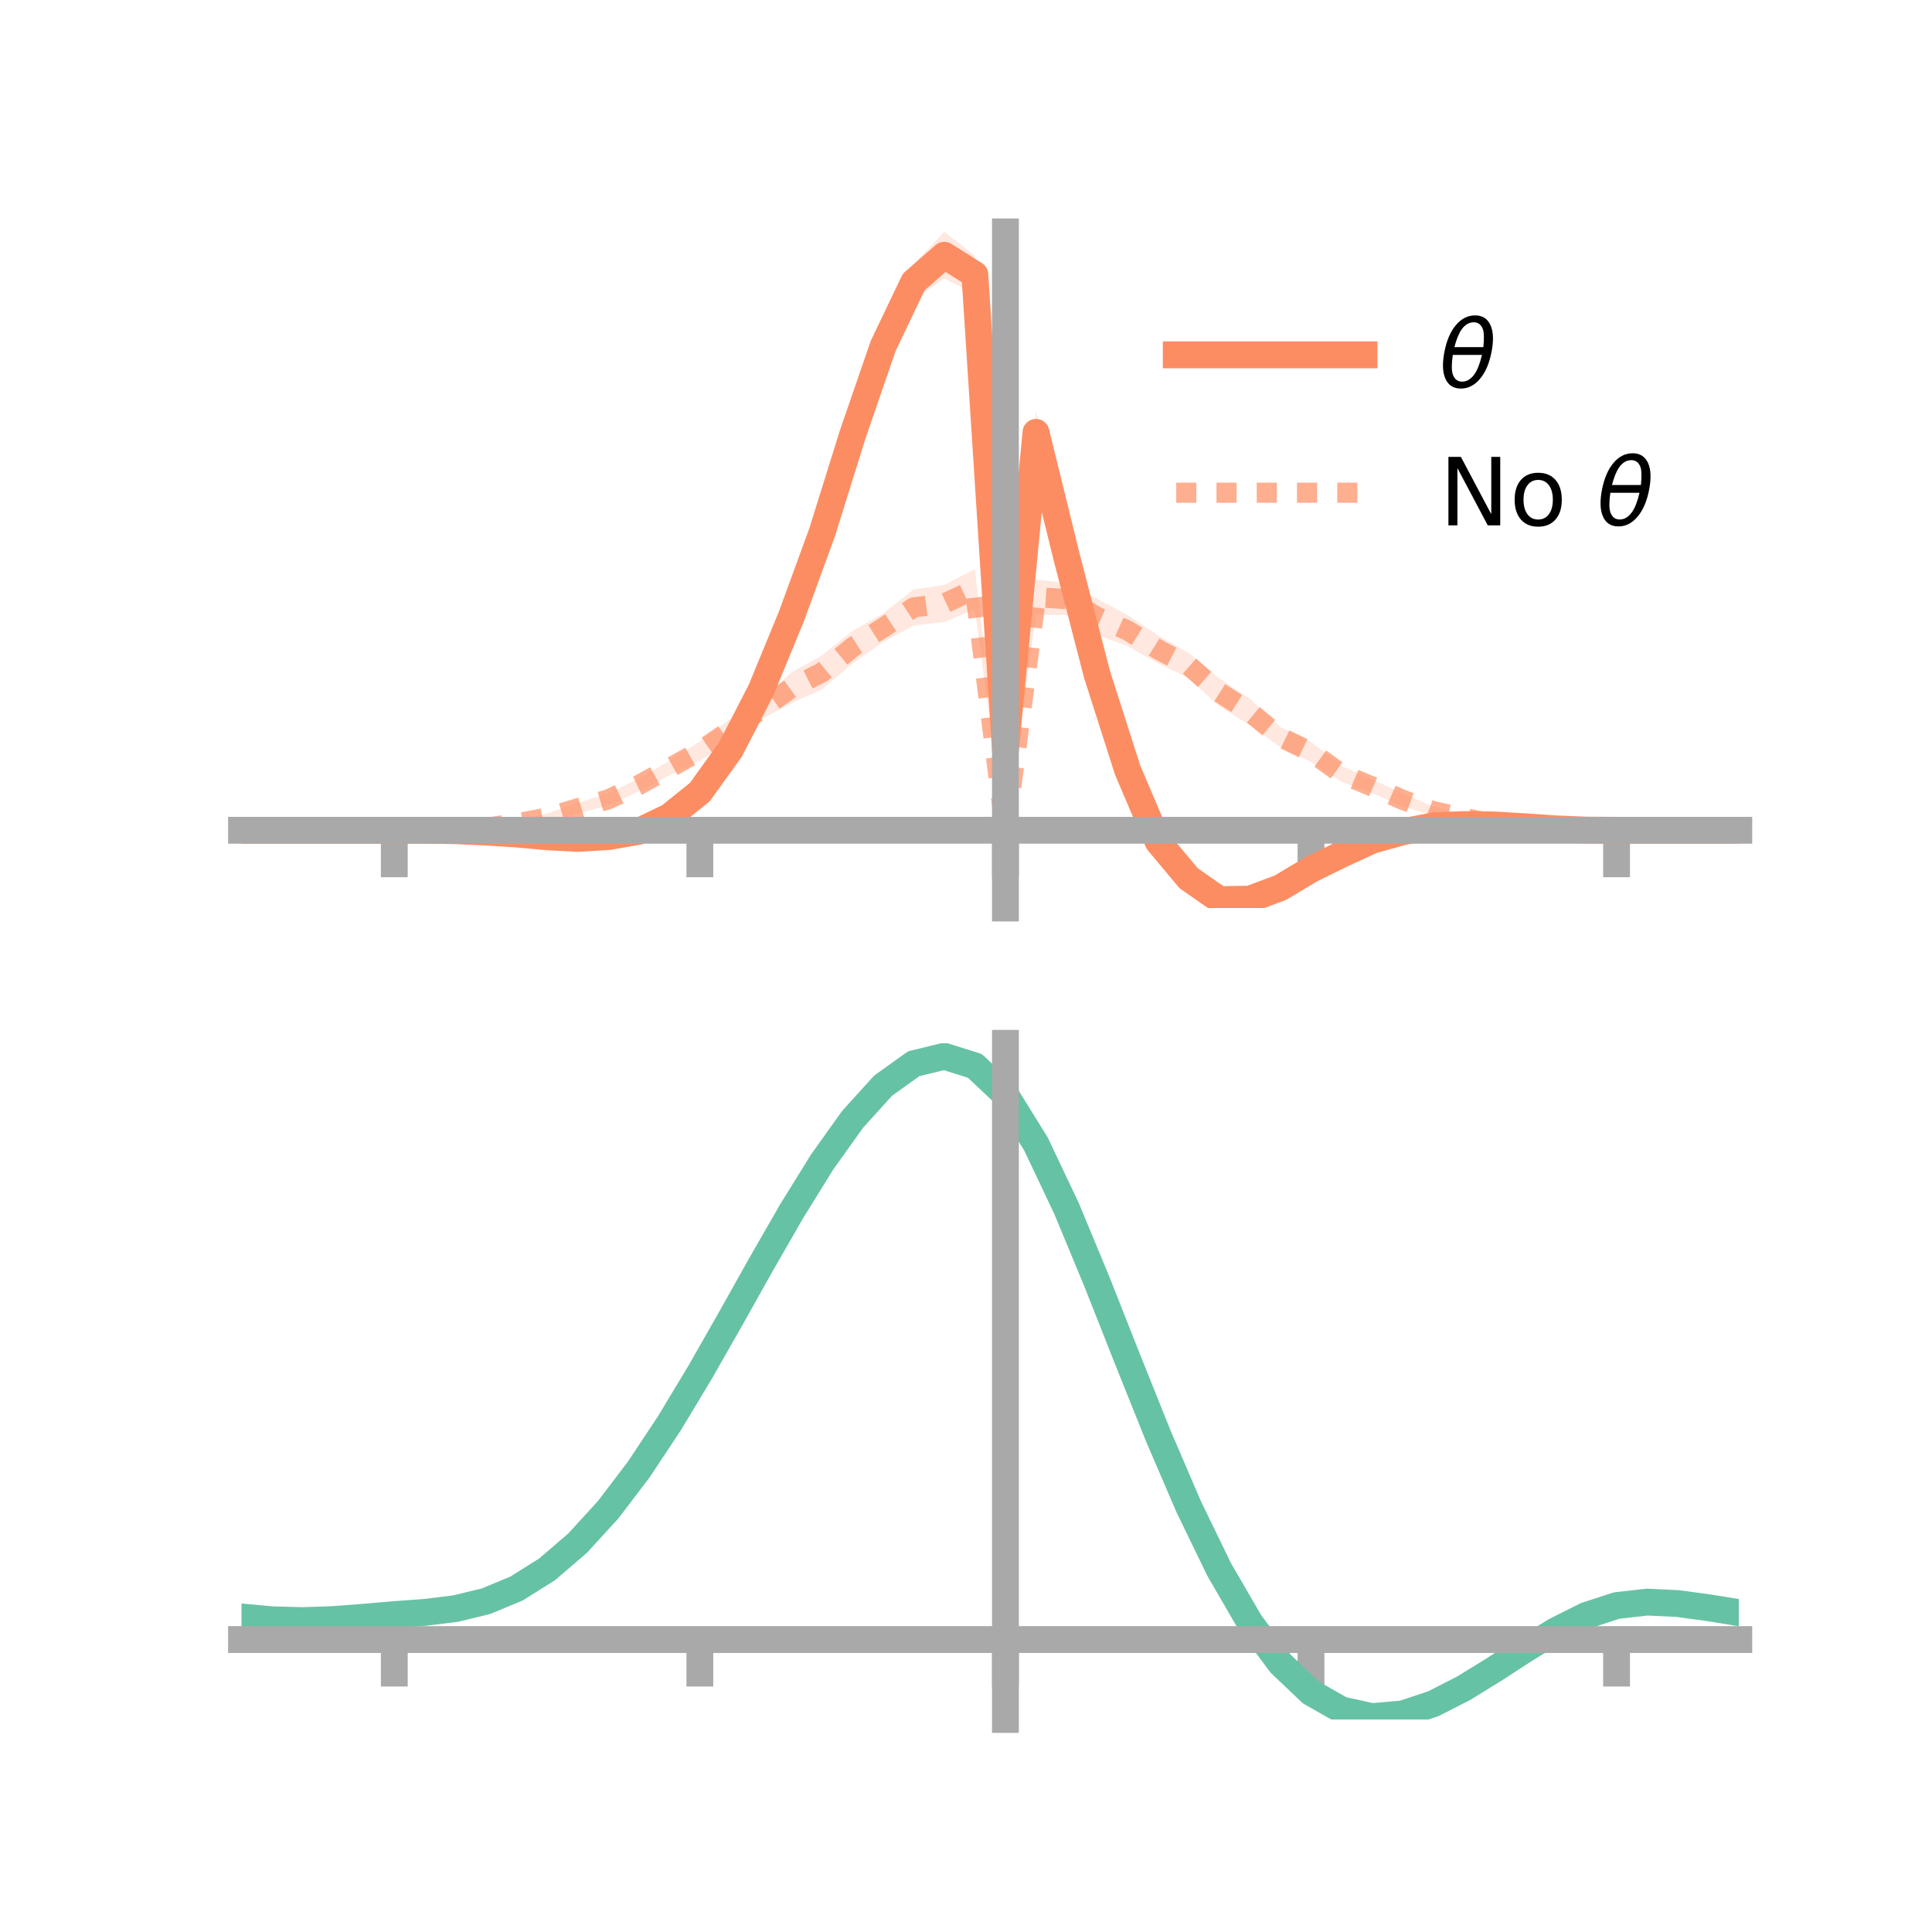<?xml version="1.0" encoding="utf-8" standalone="no"?>
<!DOCTYPE svg PUBLIC "-//W3C//DTD SVG 1.1//EN"
  "http://www.w3.org/Graphics/SVG/1.1/DTD/svg11.dtd">
<!-- Created with matplotlib (https://matplotlib.org/) -->
<svg height="144pt" version="1.1" viewBox="0 0 144 144" width="144pt" xmlns="http://www.w3.org/2000/svg" xmlns:xlink="http://www.w3.org/1999/xlink">
 <defs>
  <style type="text/css">*{stroke-linecap:butt;stroke-linejoin:round;}</style>
 </defs>
 <g id="figure_1">
  <g id="patch_1">
   <path d="M 0 144 
L 144 144 
L 144 0 
L 0 0 
z
" style="fill:none;"/>
  </g>
  <g id="axes_1">
   <g id="patch_2">
    <path d="M 18 67.68 
L 129.6 67.68 
L 129.6 17.28 
L 18 17.28 
z
" style="fill:none;"/>
   </g>
   <g id="PolyCollection_1">
    <path clip-path="url(#pc8bb6ecc3d)" d="M 18 61.883 
L 18 61.883 
L 20.278 61.883 
L 22.555 61.883 
L 24.833 61.883 
L 27.11 61.883 
L 29.388 61.883 
L 31.665 61.858 
L 33.943 61.853 
L 36.22 61.919 
L 38.498 62.037 
L 40.776 62.219 
L 43.053 62.316 
L 45.331 62.086 
L 47.608 61.696 
L 49.886 60.587 
L 52.163 58.57 
L 54.441 55.296 
L 56.718 50.751 
L 58.996 44.99 
L 61.273 38.66 
L 63.551 31.216 
L 65.829 24.683 
L 68.106 19.686 
L 70.384 17.28 
L 72.661 19.059 
L 74.939 55.494 
L 77.216 30.657 
L 79.494 39.655 
L 81.771 48.82 
L 84.049 56.219 
L 86.327 61.592 
L 88.604 64.731 
L 90.882 66.443 
L 93.159 66.35 
L 95.437 65.691 
L 97.714 64.329 
L 99.992 63.31 
L 102.269 62.388 
L 104.547 61.745 
L 106.824 61.315 
L 109.102 61.289 
L 111.38 61.354 
L 113.657 61.525 
L 115.935 61.706 
L 118.212 61.838 
L 120.49 61.883 
L 122.767 61.883 
L 125.045 61.883 
L 127.322 61.883 
L 129.6 61.883 
L 129.6 61.883 
L 129.6 61.883 
L 127.322 61.883 
L 125.045 61.883 
L 122.767 61.883 
L 120.49 61.883 
L 118.212 61.899 
L 115.935 61.85 
L 113.657 61.721 
L 111.38 61.619 
L 109.102 61.626 
L 106.824 61.812 
L 104.547 62.244 
L 102.269 62.876 
L 99.992 64.051 
L 97.714 65.272 
L 95.437 66.635 
L 93.159 67.68 
L 90.882 67.665 
L 88.604 66.204 
L 86.327 63.906 
L 84.049 58.588 
L 81.771 51.742 
L 79.494 43.316 
L 77.216 33.792 
L 74.939 56.301 
L 72.661 21.865 
L 70.384 20.771 
L 68.106 22.345 
L 65.829 26.877 
L 63.551 33.566 
L 61.273 40.718 
L 58.996 46.851 
L 56.718 52.158 
L 54.441 56.446 
L 52.163 59.503 
L 49.886 61.151 
L 47.608 62.233 
L 45.331 62.627 
L 43.053 62.666 
L 40.776 62.52 
L 38.498 62.289 
L 36.22 62.117 
L 33.943 61.979 
L 31.665 61.907 
L 29.388 61.883 
L 27.11 61.883 
L 24.833 61.883 
L 22.555 61.883 
L 20.278 61.883 
L 18 61.883 
z
" style="fill:#fc8d62;fill-opacity:0.2;"/>
   </g>
   <g id="PolyCollection_2">
    <path clip-path="url(#pc8bb6ecc3d)" d="M 18 61.883 
L 18 61.883 
L 20.278 61.883 
L 22.555 61.883 
L 24.833 61.883 
L 27.11 61.883 
L 29.388 61.883 
L 31.665 61.854 
L 33.943 61.702 
L 36.22 61.574 
L 38.498 61.17 
L 40.776 60.638 
L 43.053 59.846 
L 45.331 59.129 
L 47.608 58.036 
L 49.886 56.71 
L 52.163 55.258 
L 54.441 53.589 
L 56.718 52.183 
L 58.996 50.107 
L 61.273 48.842 
L 63.551 47.02 
L 65.829 45.715 
L 68.106 43.928 
L 70.384 43.602 
L 72.661 42.417 
L 74.939 61.667 
L 77.216 43.198 
L 79.494 43.465 
L 81.771 44.637 
L 84.049 45.836 
L 86.327 47.38 
L 88.604 48.661 
L 90.882 50.566 
L 93.159 52.084 
L 95.437 54.204 
L 97.714 55.293 
L 99.992 57.093 
L 102.269 58.116 
L 104.547 59.12 
L 106.824 60.125 
L 109.102 60.685 
L 111.38 61.204 
L 113.657 61.526 
L 115.935 61.73 
L 118.212 61.852 
L 120.49 61.883 
L 122.767 61.883 
L 125.045 61.883 
L 127.322 61.883 
L 129.6 61.883 
L 129.6 61.883 
L 129.6 61.883 
L 127.322 61.883 
L 125.045 61.883 
L 122.767 61.883 
L 120.49 61.883 
L 118.212 61.903 
L 115.935 61.898 
L 113.657 61.807 
L 111.38 61.632 
L 109.102 61.227 
L 106.824 60.788 
L 104.547 60.106 
L 102.269 59.12 
L 99.992 58.271 
L 97.714 56.8 
L 95.437 55.693 
L 93.159 54.047 
L 90.882 52.654 
L 88.604 50.544 
L 86.327 49.456 
L 84.049 48.155 
L 81.771 47.32 
L 79.494 45.84 
L 77.216 45.824 
L 74.939 62.355 
L 72.661 45.408 
L 70.384 46.362 
L 68.106 46.617 
L 65.829 47.849 
L 63.551 49.448 
L 61.273 51.38 
L 58.996 52.411 
L 56.718 53.629 
L 54.441 55.236 
L 52.163 56.695 
L 49.886 57.789 
L 47.608 58.987 
L 45.331 60.034 
L 43.053 60.649 
L 40.776 61.242 
L 38.498 61.587 
L 36.22 61.794 
L 33.943 61.888 
L 31.665 61.899 
L 29.388 61.883 
L 27.11 61.883 
L 24.833 61.883 
L 22.555 61.883 
L 20.278 61.883 
L 18 61.883 
z
" style="fill:#fc8d62;fill-opacity:0.2;"/>
   </g>
   <g id="matplotlib.axis_1">
    <g id="xtick_1">
     <g id="line2d_1">
      <defs>
       <path d="M 0 0 
L 0 3.5 
" id="m67937e5afe" style="stroke:#a9a9a9;stroke-width:2;"/>
      </defs>
      <g>
       <use style="fill:#a9a9a9;stroke:#a9a9a9;stroke-width:2;" x="29.388" xlink:href="#m67937e5afe" y="61.883"/>
      </g>
     </g>
    </g>
    <g id="xtick_2">
     <g id="line2d_2">
      <g>
       <use style="fill:#a9a9a9;stroke:#a9a9a9;stroke-width:2;" x="52.163" xlink:href="#m67937e5afe" y="61.883"/>
      </g>
     </g>
    </g>
    <g id="xtick_3">
     <g id="line2d_3">
      <g>
       <use style="fill:#a9a9a9;stroke:#a9a9a9;stroke-width:2;" x="74.939" xlink:href="#m67937e5afe" y="61.883"/>
      </g>
     </g>
    </g>
    <g id="xtick_4">
     <g id="line2d_4">
      <g>
       <use style="fill:#a9a9a9;stroke:#a9a9a9;stroke-width:2;" x="97.714" xlink:href="#m67937e5afe" y="61.883"/>
      </g>
     </g>
    </g>
    <g id="xtick_5">
     <g id="line2d_5">
      <g>
       <use style="fill:#a9a9a9;stroke:#a9a9a9;stroke-width:2;" x="120.49" xlink:href="#m67937e5afe" y="61.883"/>
      </g>
     </g>
    </g>
   </g>
   <g id="matplotlib.axis_2"/>
   <g id="line2d_6">
    <path clip-path="url(#pc8bb6ecc3d)" d="M 18 61.883 
L 20.278 61.883 
L 22.555 61.883 
L 24.833 61.883 
L 27.11 61.883 
L 29.388 61.883 
L 31.665 61.882 
L 33.943 61.916 
L 36.22 62.018 
L 38.498 62.163 
L 40.776 62.369 
L 43.053 62.491 
L 45.331 62.356 
L 47.608 61.964 
L 49.886 60.869 
L 52.163 59.037 
L 54.441 55.871 
L 56.718 51.454 
L 58.996 45.921 
L 61.273 39.689 
L 63.551 32.391 
L 65.829 25.78 
L 68.106 21.015 
L 70.384 19.026 
L 72.661 20.462 
L 74.939 55.898 
L 77.216 32.225 
L 79.494 41.486 
L 81.771 50.281 
L 84.049 57.403 
L 86.327 62.749 
L 88.604 65.467 
L 90.882 67.054 
L 93.159 67.015 
L 95.437 66.163 
L 97.714 64.8 
L 99.992 63.681 
L 102.269 62.632 
L 104.547 61.995 
L 106.824 61.563 
L 109.102 61.457 
L 111.38 61.486 
L 113.657 61.623 
L 115.935 61.778 
L 118.212 61.869 
L 120.49 61.883 
L 122.767 61.883 
L 125.045 61.883 
L 127.322 61.883 
L 129.6 61.883 
" style="fill:none;stroke:#fc8d62;stroke-linecap:square;stroke-width:2;"/>
   </g>
   <g id="line2d_7">
    <path clip-path="url(#pc8bb6ecc3d)" d="M 18 61.883 
L 20.278 61.883 
L 22.555 61.883 
L 24.833 61.883 
L 27.11 61.883 
L 29.388 61.883 
L 31.665 61.876 
L 33.943 61.795 
L 36.22 61.684 
L 38.498 61.379 
L 40.776 60.94 
L 43.053 60.247 
L 45.331 59.581 
L 47.608 58.512 
L 49.886 57.25 
L 52.163 55.976 
L 54.441 54.412 
L 56.718 52.906 
L 58.996 51.259 
L 61.273 50.111 
L 63.551 48.234 
L 65.829 46.782 
L 68.106 45.273 
L 70.384 44.982 
L 72.661 43.913 
L 74.939 62.011 
L 77.216 44.511 
L 79.494 44.653 
L 81.771 45.978 
L 84.049 46.996 
L 86.327 48.418 
L 88.604 49.602 
L 90.882 51.61 
L 93.159 53.066 
L 95.437 54.949 
L 97.714 56.046 
L 99.992 57.682 
L 102.269 58.618 
L 104.547 59.613 
L 106.824 60.457 
L 109.102 60.956 
L 111.38 61.418 
L 113.657 61.667 
L 115.935 61.814 
L 118.212 61.878 
L 120.49 61.883 
L 122.767 61.883 
L 125.045 61.883 
L 127.322 61.883 
L 129.6 61.883 
" style="fill:none;stroke:#fc8d62;stroke-dasharray:1.5,1.5;stroke-dashoffset:0;stroke-opacity:0.7;stroke-width:1.5;"/>
   </g>
   <g id="patch_3">
    <path d="M 74.939 67.68 
L 74.939 17.28 
" style="fill:none;stroke:#a9a9a9;stroke-linecap:square;stroke-linejoin:miter;stroke-width:2;"/>
   </g>
   <g id="patch_4">
    <path d="M 129.6 67.68 
L 129.6 17.28 
" style="fill:none;"/>
   </g>
   <g id="patch_5">
    <path d="M 18 61.883 
L 129.6 61.883 
" style="fill:none;stroke:#a9a9a9;stroke-linecap:square;stroke-linejoin:miter;stroke-width:2;"/>
   </g>
   <g id="patch_6">
    <path d="M 18 17.28 
L 129.6 17.28 
" style="fill:none;"/>
   </g>
   <g id="legend_1">
    <g id="line2d_8">
     <path d="M 87.67 26.449 
L 101.67 26.449 
" style="fill:none;stroke:#fc8d62;stroke-linecap:square;stroke-width:2;"/>
    </g>
    <g id="line2d_9"/>
    <g id="text_1">
     <!-- $\theta$ -->
     <g transform="translate(107.27 28.899)scale(0.07 -0.07)">
      <defs>
       <path d="M 45.516 34.672 
L 14.453 34.672 
Q 12.359 20.062 14.5 13.875 
Q 17.188 6.25 24.469 6.25 
Q 31.781 6.25 37.359 13.922 
Q 42.234 20.656 45.516 34.672 
z
M 47.016 42.969 
Q 48.344 56.844 46.625 61.719 
Q 43.953 69.438 36.766 69.438 
Q 29.297 69.438 23.828 61.812 
Q 19.531 55.672 16.156 42.969 
z
M 38.188 76.766 
Q 49.906 76.766 54.594 66.406 
Q 59.281 56.109 55.719 37.844 
Q 52.203 19.625 43.453 9.281 
Q 34.766 -1.125 23.047 -1.125 
Q 11.281 -1.125 6.641 9.281 
Q 2 19.625 5.516 37.844 
Q 9.078 56.109 17.719 66.406 
Q 26.422 76.766 38.188 76.766 
z
" id="DejaVuSans-Oblique-952"/>
      </defs>
      <use transform="translate(0 0.234)" xlink:href="#DejaVuSans-Oblique-952"/>
     </g>
    </g>
    <g id="line2d_10">
     <path d="M 87.67 36.724 
L 101.67 36.724 
" style="fill:none;stroke:#fc8d62;stroke-dasharray:1.5,1.5;stroke-dashoffset:0;stroke-opacity:0.7;stroke-width:1.5;"/>
    </g>
    <g id="line2d_11"/>
    <g id="text_2">
     <!-- No $\theta$ -->
     <g transform="translate(107.27 39.174)scale(0.07 -0.07)">
      <defs>
       <path d="M 9.812 72.906 
L 23.094 72.906 
L 55.422 11.922 
L 55.422 72.906 
L 64.984 72.906 
L 64.984 0 
L 51.703 0 
L 19.391 60.984 
L 19.391 0 
L 9.812 0 
z
" id="DejaVuSans-78"/>
       <path d="M 30.609 48.391 
Q 23.391 48.391 19.188 42.75 
Q 14.984 37.109 14.984 27.297 
Q 14.984 17.484 19.156 11.844 
Q 23.344 6.203 30.609 6.203 
Q 37.797 6.203 41.984 11.859 
Q 46.188 17.531 46.188 27.297 
Q 46.188 37.016 41.984 42.703 
Q 37.797 48.391 30.609 48.391 
z
M 30.609 56 
Q 42.328 56 49.016 48.375 
Q 55.719 40.766 55.719 27.297 
Q 55.719 13.875 49.016 6.219 
Q 42.328 -1.422 30.609 -1.422 
Q 18.844 -1.422 12.172 6.219 
Q 5.516 13.875 5.516 27.297 
Q 5.516 40.766 12.172 48.375 
Q 18.844 56 30.609 56 
z
" id="DejaVuSans-111"/>
       <path id="DejaVuSans-32"/>
      </defs>
      <use transform="translate(0 0.234)" xlink:href="#DejaVuSans-78"/>
      <use transform="translate(74.805 0.234)" xlink:href="#DejaVuSans-111"/>
      <use transform="translate(135.986 0.234)" xlink:href="#DejaVuSans-32"/>
      <use transform="translate(167.773 0.234)" xlink:href="#DejaVuSans-Oblique-952"/>
     </g>
    </g>
   </g>
  </g>
  <g id="axes_2">
   <g id="patch_7">
    <path d="M 18 128.16 
L 129.6 128.16 
L 129.6 77.76 
L 18 77.76 
z
" style="fill:none;"/>
   </g>
   <g id="PolyCollection_3">
    <path clip-path="url(#p53cc9f9833)" d="M 18 120.559 
L 18 120.481 
L 20.278 120.699 
L 22.555 120.761 
L 24.833 120.677 
L 27.11 120.494 
L 29.388 120.291 
L 31.665 120.119 
L 33.943 119.835 
L 36.22 119.278 
L 38.498 118.32 
L 40.776 116.87 
L 43.053 114.875 
L 45.331 112.328 
L 47.608 109.261 
L 49.886 105.741 
L 52.163 101.87 
L 54.441 97.777 
L 56.718 93.617 
L 58.996 89.564 
L 61.273 85.807 
L 63.551 82.546 
L 65.829 79.984 
L 68.106 78.323 
L 70.384 77.76 
L 72.661 78.485 
L 74.939 80.668 
L 77.216 84.399 
L 79.494 89.276 
L 81.771 94.851 
L 84.049 100.708 
L 86.327 106.481 
L 88.604 111.869 
L 90.882 116.638 
L 93.159 120.624 
L 95.437 123.729 
L 97.714 125.921 
L 99.992 127.229 
L 102.269 127.731 
L 104.547 127.54 
L 106.824 126.795 
L 109.102 125.651 
L 111.38 124.271 
L 113.657 122.818 
L 115.935 121.451 
L 118.212 120.323 
L 120.49 119.584 
L 122.767 119.331 
L 125.045 119.445 
L 127.322 119.763 
L 129.6 120.145 
L 129.6 120.249 
L 129.6 120.249 
L 127.322 119.893 
L 125.045 119.595 
L 122.767 119.493 
L 120.49 119.752 
L 118.212 120.502 
L 115.935 121.658 
L 113.657 123.071 
L 111.38 124.576 
L 109.102 126.004 
L 106.824 127.185 
L 104.547 127.955 
L 102.269 128.16 
L 99.992 127.67 
L 97.714 126.385 
L 95.437 124.243 
L 93.159 121.228 
L 90.882 117.369 
L 88.604 112.758 
L 86.327 107.546 
L 84.049 101.957 
L 81.771 96.282 
L 79.494 90.872 
L 77.216 86.138 
L 74.939 82.516 
L 72.661 80.401 
L 70.384 79.7 
L 68.106 80.242 
L 65.829 81.841 
L 63.551 84.302 
L 61.273 87.427 
L 58.996 91.021 
L 56.718 94.893 
L 54.441 98.861 
L 52.163 102.761 
L 49.886 106.446 
L 47.608 109.797 
L 45.331 112.721 
L 43.053 115.155 
L 40.776 117.073 
L 38.498 118.48 
L 36.22 119.416 
L 33.943 119.961 
L 31.665 120.235 
L 29.388 120.397 
L 27.11 120.584 
L 24.833 120.748 
L 22.555 120.819 
L 20.278 120.758 
L 18 120.559 
z
" style="fill:#66c2a5;fill-opacity:0.2;"/>
   </g>
   <g id="matplotlib.axis_3">
    <g id="xtick_6">
     <g id="line2d_12">
      <g>
       <use style="fill:#a9a9a9;stroke:#a9a9a9;stroke-width:2;" x="29.388" xlink:href="#m67937e5afe" y="122.201"/>
      </g>
     </g>
    </g>
    <g id="xtick_7">
     <g id="line2d_13">
      <g>
       <use style="fill:#a9a9a9;stroke:#a9a9a9;stroke-width:2;" x="52.163" xlink:href="#m67937e5afe" y="122.201"/>
      </g>
     </g>
    </g>
    <g id="xtick_8">
     <g id="line2d_14">
      <g>
       <use style="fill:#a9a9a9;stroke:#a9a9a9;stroke-width:2;" x="74.939" xlink:href="#m67937e5afe" y="122.201"/>
      </g>
     </g>
    </g>
    <g id="xtick_9">
     <g id="line2d_15">
      <g>
       <use style="fill:#a9a9a9;stroke:#a9a9a9;stroke-width:2;" x="97.714" xlink:href="#m67937e5afe" y="122.201"/>
      </g>
     </g>
    </g>
    <g id="xtick_10">
     <g id="line2d_16">
      <g>
       <use style="fill:#a9a9a9;stroke:#a9a9a9;stroke-width:2;" x="120.49" xlink:href="#m67937e5afe" y="122.201"/>
      </g>
     </g>
    </g>
   </g>
   <g id="matplotlib.axis_4"/>
   <g id="line2d_17">
    <path clip-path="url(#p53cc9f9833)" d="M 18 120.52 
L 20.278 120.728 
L 22.555 120.79 
L 24.833 120.712 
L 27.11 120.539 
L 29.388 120.344 
L 31.665 120.177 
L 33.943 119.898 
L 36.22 119.347 
L 38.498 118.4 
L 40.776 116.971 
L 43.053 115.015 
L 45.331 112.525 
L 47.608 109.529 
L 49.886 106.094 
L 52.163 102.315 
L 54.441 98.319 
L 56.718 94.255 
L 58.996 90.292 
L 61.273 86.617 
L 63.551 83.424 
L 65.829 80.912 
L 68.106 79.283 
L 70.384 78.73 
L 72.661 79.443 
L 74.939 81.592 
L 77.216 85.268 
L 79.494 90.074 
L 81.771 95.566 
L 84.049 101.333 
L 86.327 107.014 
L 88.604 112.313 
L 90.882 117.004 
L 93.159 120.926 
L 95.437 123.986 
L 97.714 126.153 
L 99.992 127.45 
L 102.269 127.945 
L 104.547 127.747 
L 106.824 126.99 
L 109.102 125.827 
L 111.38 124.423 
L 113.657 122.944 
L 115.935 121.555 
L 118.212 120.412 
L 120.49 119.668 
L 122.767 119.412 
L 125.045 119.52 
L 127.322 119.828 
L 129.6 120.197 
" style="fill:none;stroke:#66c2a5;stroke-linecap:square;stroke-width:2;"/>
   </g>
   <g id="patch_8">
    <path d="M 74.939 128.16 
L 74.939 77.76 
" style="fill:none;stroke:#a9a9a9;stroke-linecap:square;stroke-linejoin:miter;stroke-width:2;"/>
   </g>
   <g id="patch_9">
    <path d="M 129.6 128.16 
L 129.6 77.76 
" style="fill:none;"/>
   </g>
   <g id="patch_10">
    <path d="M 18 122.201 
L 129.6 122.201 
" style="fill:none;stroke:#a9a9a9;stroke-linecap:square;stroke-linejoin:miter;stroke-width:2;"/>
   </g>
   <g id="patch_11">
    <path d="M 18 77.76 
L 129.6 77.76 
" style="fill:none;"/>
   </g>
  </g>
 </g>
 <defs>
  <clipPath id="pc8bb6ecc3d">
   <rect height="50.4" width="111.6" x="18" y="17.28"/>
  </clipPath>
  <clipPath id="p53cc9f9833">
   <rect height="50.4" width="111.6" x="18" y="77.76"/>
  </clipPath>
 </defs>
</svg>
